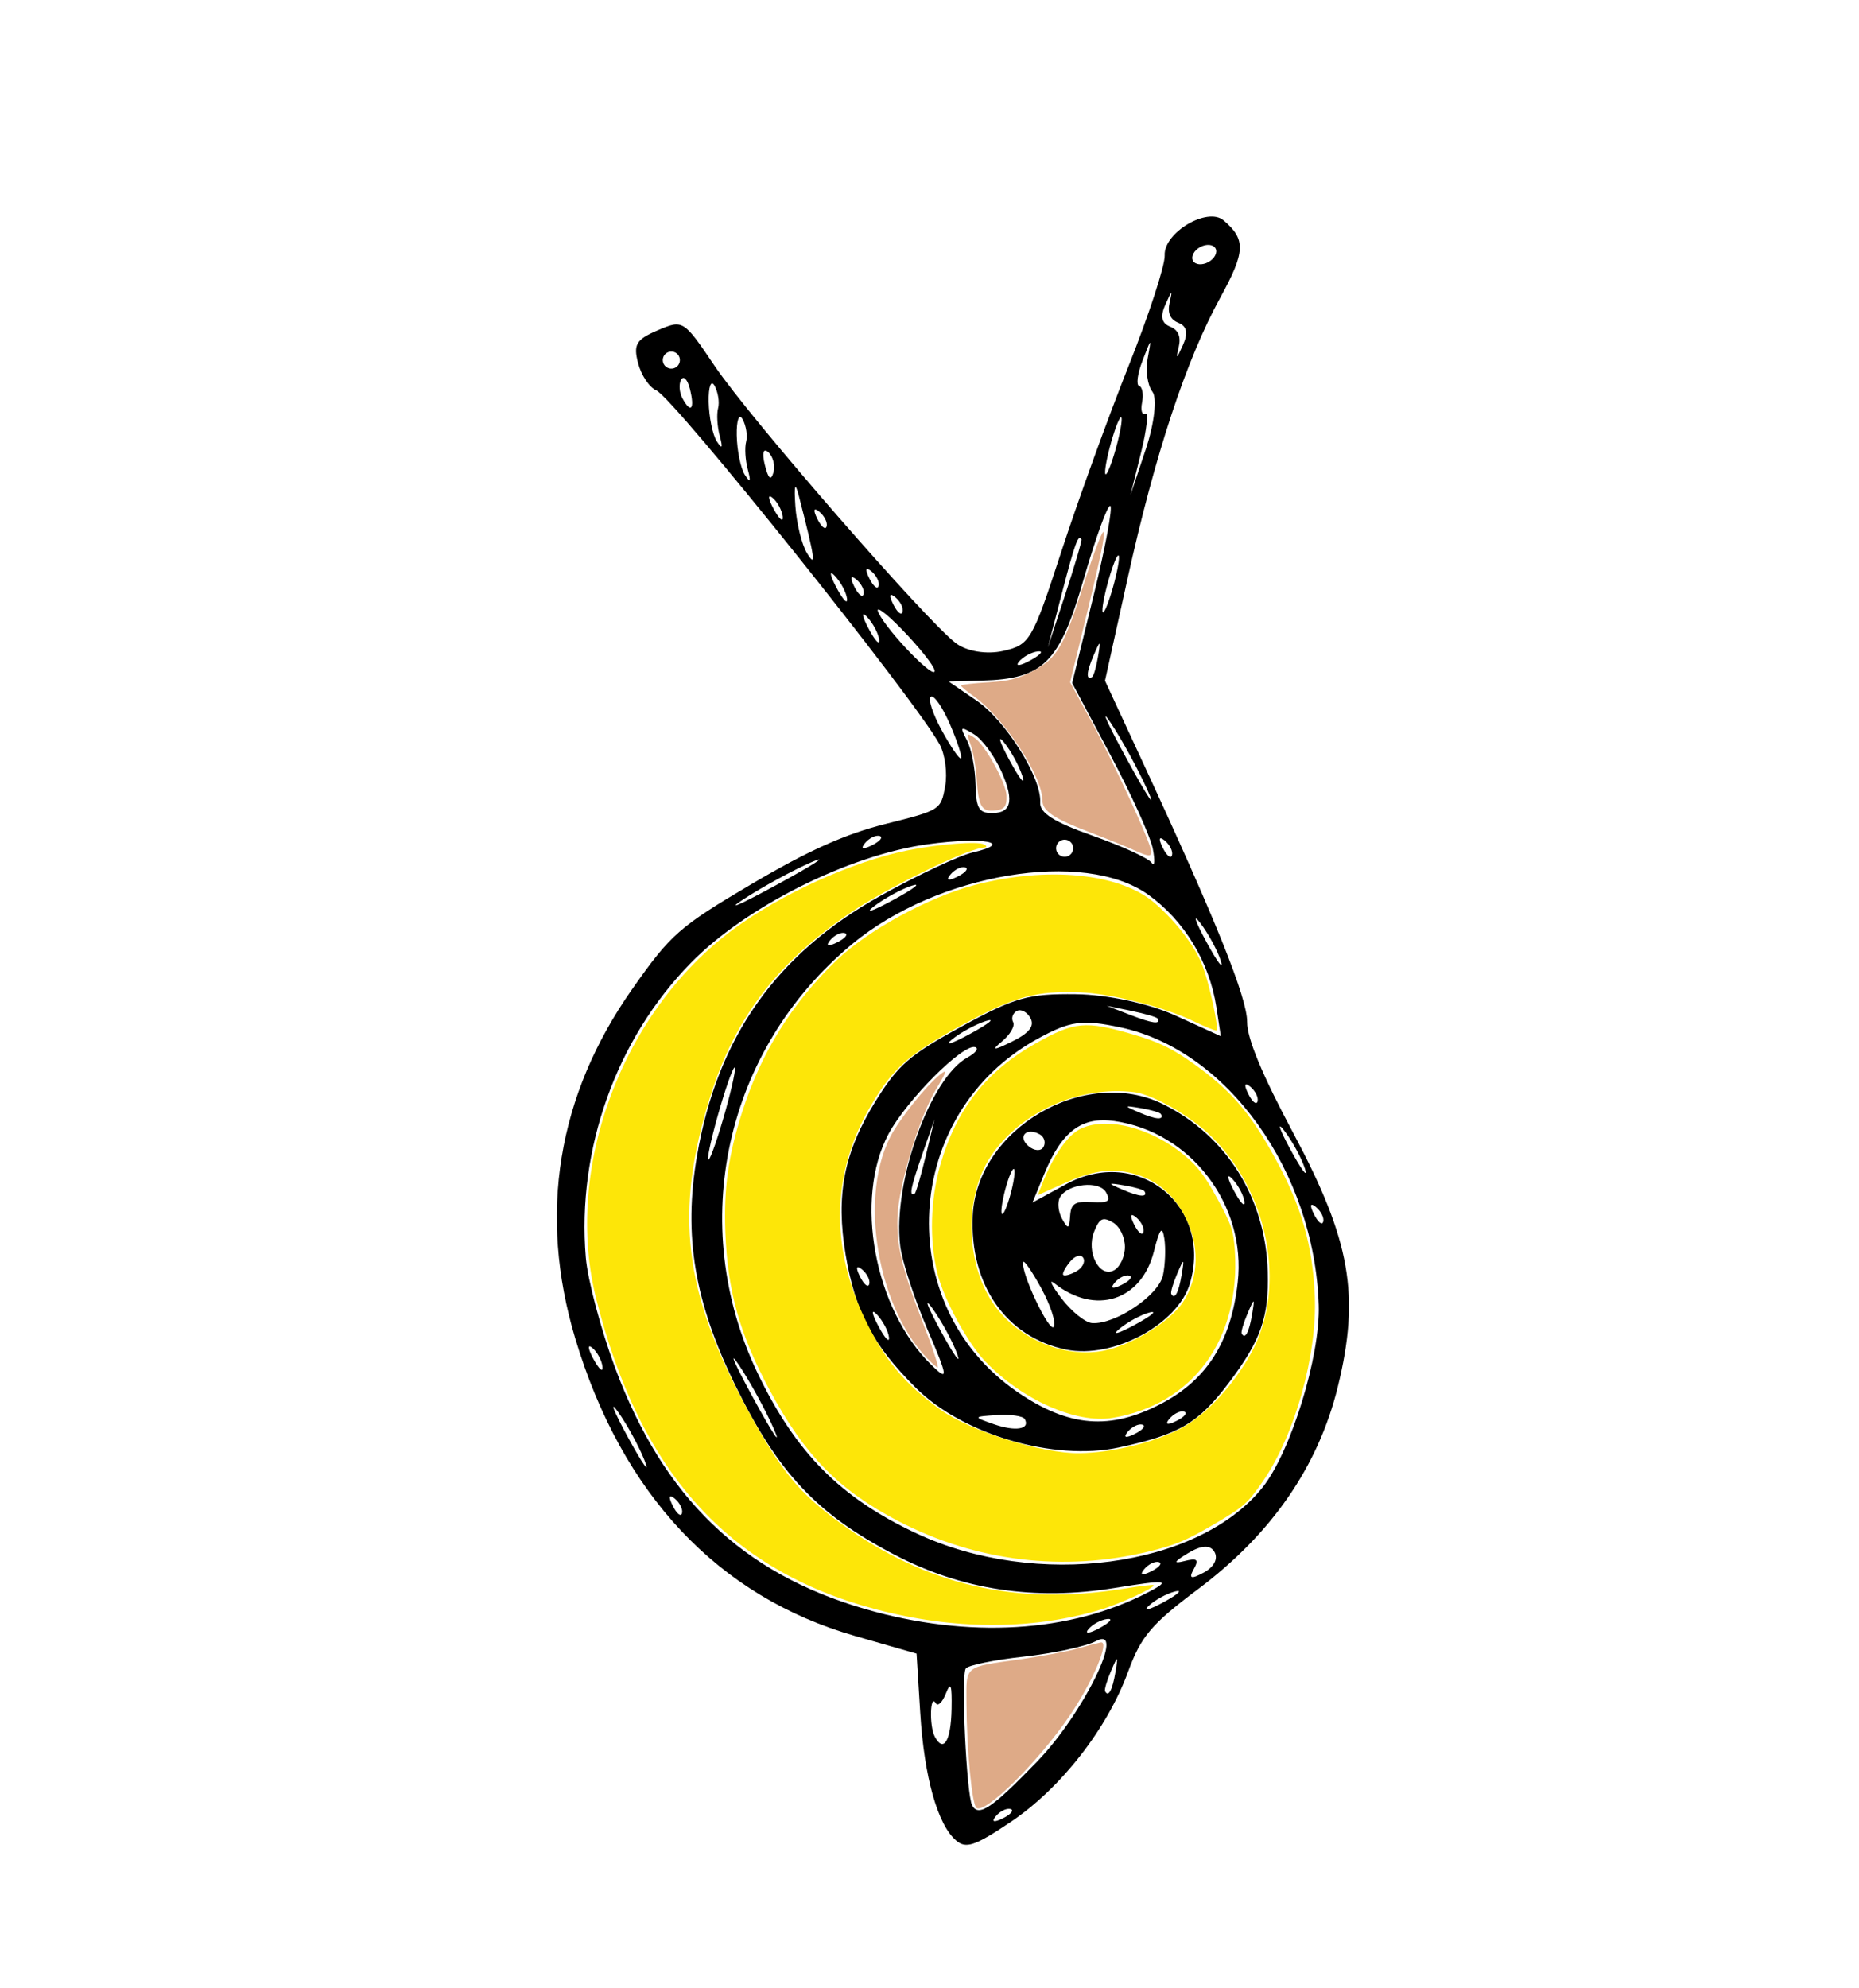 <?xml version="1.0" encoding="UTF-8" standalone="no"?>
<!-- Created with Inkscape (http://www.inkscape.org/) -->

<svg
   version="1.1"
   id="svg2"
   width="289.333"
   height="309.333"
   viewBox="0 0 289.333 309.333"
   sodipodi:docname="luGialla.svg"
   inkscape:version="1.1.2 (b8e25be833, 2022-02-05)"
   xmlns:inkscape="http://www.inkscape.org/namespaces/inkscape"
   xmlns:sodipodi="http://sodipodi.sourceforge.net/DTD/sodipodi-0.dtd"
   xmlns="http://www.w3.org/2000/svg"
   xmlns:svg="http://www.w3.org/2000/svg">
  <defs
     id="defs6" />
  <sodipodi:namedview
     id="namedview4"
     pagecolor="#ffffff"
     bordercolor="#666666"
     borderopacity="1.0"
     inkscape:pageshadow="2"
     inkscape:pageopacity="0.0"
     inkscape:pagecheckerboard="0"
     showgrid="false"
     inkscape:zoom="1.8241526"
     inkscape:cx="103.88385"
     inkscape:cy="139.51684"
     inkscape:window-width="1920"
     inkscape:window-height="991"
     inkscape:window-x="-9"
     inkscape:window-y="-9"
     inkscape:window-maximized="1"
     inkscape:current-layer="g8" />
  <g
     inkscape:groupmode="layer"
     inkscape:label="Image"
     id="g8">
    <path
       style="fill:#000000;stroke-width:1.333"
       d="m 148.823,286.417 c -2.893,-2.46 -4.976,-9.852 -5.597,-19.858 l -0.573,-9.235 -9.556,-2.742 c -21.328,-6.121 -36.305,-22.045 -43.575,-46.331 -5.781,-19.313 -2.779,-37.738 8.846,-54.297 6.024,-8.581 7.308,-9.711 18.614,-16.388 8.791,-5.192 14.532,-7.77 20.793,-9.338 8.594,-2.152 8.653,-2.189 9.327,-5.872 0.373,-2.038 -0.012,-4.969 -0.855,-6.514 -3.85,-7.053 -41.401,-53.96 -44.102,-55.092 -1.071,-0.449 -2.348,-2.357 -2.836,-4.241 -0.757,-2.917 -0.301,-3.676 3.074,-5.116 3.926,-1.676 4.006,-1.626 8.827,5.527 5.516,8.183 33.169,39.946 37.619,43.21 1.697,1.244 4.755,1.735 7.279,1.169 4.174,-0.937 4.546,-1.569 9.059,-15.406 2.588,-7.936 7.301,-20.945 10.473,-28.91 3.172,-7.964 5.705,-15.724 5.63,-17.243 -0.174,-3.529 6.652,-7.579 9.169,-5.439 3.489,2.967 3.406,4.87 -0.522,12.026 -5.305,9.664 -10.147,24.341 -14.436,43.756 l -3.501,15.848 5.732,12.364 c 11.507,24.82 16.408,36.999 16.388,40.726 -0.014,2.564 2.34,8.231 7.203,17.335 8.913,16.688 10.405,25.224 6.904,39.483 -3.036,12.364 -10.322,22.896 -21.772,31.47 -7.213,5.401 -8.855,7.34 -10.854,12.813 -3.257,8.918 -10.522,18.201 -18.341,23.438 -5.493,3.679 -6.889,4.153 -8.414,2.856 z m 8.454,-4.915 c -0.601,-0.177 -1.633,0.333 -2.293,1.132 -0.73,0.883 -0.301,1.009 1.093,0.321 1.261,-0.623 1.802,-1.277 1.2,-1.453 z m 4.176,-7.42 c 7.169,-7.424 13.934,-21.271 9.144,-18.718 -1.547,0.825 -6.628,1.92 -11.291,2.433 -4.663,0.513 -8.715,1.349 -9.004,1.857 -0.739,1.297 0.124,19.675 0.999,21.278 1.016,1.861 3.095,0.459 10.152,-6.85 z m 12.152,-13.867 c 0.442,-2.651 0.378,-2.67 -0.683,-0.201 -0.644,1.498 -1.063,2.923 -0.93,3.166 0.526,0.963 1.148,-0.181 1.613,-2.965 z m -25.5,5.692 c 0.068,-3.79 -0.128,-4.299 -0.903,-2.35 -0.544,1.369 -1.248,2.033 -1.564,1.477 -0.888,-1.561 -1.032,3.542 -0.147,5.211 1.367,2.578 2.525,0.655 2.614,-4.338 z m 34.776,-18.259 c -1.287,0.321 -3.13,1.327 -4.096,2.236 -0.966,0.909 0.087,0.647 2.34,-0.583 2.253,-1.23 3.043,-1.974 1.756,-1.653 z m -10.569,4.292 c -0.982,0.115 -2.298,0.833 -2.926,1.597 -0.627,0.764 0.176,0.67 1.785,-0.208 1.609,-0.878 2.122,-1.503 1.141,-1.389 z m 16.727,-10.404 c -0.637,-1.168 -2.011,-1.122 -4.103,0.137 -2.229,1.341 -2.408,1.705 -0.616,1.25 2.031,-0.517 2.318,-0.265 1.46,1.282 -0.803,1.447 -0.411,1.572 1.575,0.506 1.574,-0.846 2.255,-2.129 1.685,-3.175 z m -15.524,5.567 c -12.487,2.02 -23.837,0.302 -34.34,-5.197 -12.031,-6.299 -18.065,-12.713 -24.693,-26.249 -6.402,-13.075 -8.128,-23.34 -6.009,-35.745 3.161,-18.5 12.306,-31.463 28.596,-40.533 5.767,-3.211 12.204,-6.236 14.306,-6.723 6.656,-1.543 1.682,-2.469 -6.938,-1.292 -12.293,1.679 -28.266,9.666 -36.884,18.444 -11.649,11.865 -17.784,29.051 -16.379,45.881 0.29,3.475 2.341,11.194 4.558,17.153 7.517,20.206 19.756,32.008 38.939,37.546 16.092,4.646 31.955,3.695 44.085,-2.642 3.579,-1.87 2.872,-1.957 -5.243,-0.644 z m 6.841,-4.023 c -0.601,-0.177 -1.633,0.333 -2.293,1.132 -0.73,0.883 -0.301,1.009 1.093,0.321 1.261,-0.623 1.802,-1.277 1.2,-1.453 z m 16.126,-11.592 c 4.41,-5.506 9.018,-20.433 8.764,-28.391 -0.663,-20.754 -14.207,-39.704 -30.899,-43.232 -5.941,-1.255 -7.783,-1 -12.861,1.785 -21.089,11.565 -22.802,41.476 -3.147,54.953 8.014,5.495 14.445,6.011 22.442,1.801 7.095,-3.735 10.815,-9.645 11.857,-18.835 1.369,-12.073 -7.321,-23.442 -19.205,-25.126 -5.099,-0.723 -8.176,1.602 -10.909,8.24 l -1.832,4.45 5.208,-2.843 c 11.126,-6.074 22.861,3.3 19.301,15.418 -1.871,6.371 -11.962,11.784 -19.224,10.314 -9.355,-1.895 -15.08,-10.083 -14.581,-20.853 0.628,-13.529 17.449,-23.371 29.639,-17.342 9.852,4.873 15.96,14.659 16.277,26.081 0.196,7.055 -1.048,10.617 -6.012,17.212 -4.787,6.359 -7.757,8.11 -17.178,10.129 -10.079,2.159 -24.262,-2.007 -31.572,-9.274 -6.705,-6.666 -9.442,-11.847 -10.933,-20.703 -1.569,-9.314 -0.267,-15.989 4.669,-23.934 3.507,-5.644 5.285,-7.186 13.405,-11.619 8.293,-4.527 10.323,-5.099 17.773,-5.01 4.879,0.059 11.378,1.453 15.477,3.319 l 7.067,3.218 -0.696,-4.553 c -1.065,-6.968 -5.017,-13.481 -10.598,-17.468 -9.999,-7.142 -32.794,-3.339 -46.096,7.69 -19.809,16.425 -25.798,43.636 -14.696,66.781 5.947,12.398 12.909,19.408 24.775,24.943 18.571,8.664 43.804,5.308 53.784,-7.152 z m -12.197,-11.82 c -0.601,-0.177 -1.633,0.333 -2.293,1.132 -0.73,0.883 -0.301,1.009 1.093,0.321 1.261,-0.623 1.802,-1.277 1.2,-1.453 z m -6.49,2.024 c -0.601,-0.177 -1.633,0.333 -2.293,1.132 -0.73,0.883 -0.301,1.009 1.093,0.321 1.261,-0.623 1.802,-1.277 1.2,-1.453 z m 17.074,-17.138 c 0.442,-2.651 0.378,-2.67 -0.683,-0.201 -0.644,1.498 -1.063,2.923 -0.93,3.166 0.526,0.963 1.148,-0.181 1.613,-2.965 z m -35.375,16.273 c -0.269,-0.48 -2.214,-0.76 -4.323,-0.623 -3.75,0.244 -3.761,0.276 -0.501,1.413 3.383,1.18 5.712,0.799 4.823,-0.79 z m 19.451,-16.599 c -1.279,0.318 -3.391,1.457 -4.694,2.532 -1.303,1.075 -0.257,0.815 2.325,-0.578 2.582,-1.393 3.648,-2.272 2.369,-1.954 z m 25.867,-16.4 c -0.883,-0.73 -1.009,-0.301 -0.321,1.093 0.623,1.261 1.277,1.802 1.453,1.2 0.177,-0.601 -0.333,-1.633 -1.132,-2.293 z m -20.905,10.557 c 0.442,-2.651 0.378,-2.67 -0.683,-0.201 -0.644,1.498 -1.063,2.923 -0.93,3.166 0.526,0.963 1.148,-0.181 1.613,-2.965 z m -2.903,0.066 c 0.353,-1.655 0.448,-4.23 0.213,-5.724 -0.326,-2.069 -0.714,-1.585 -1.628,2.028 -1.94,7.669 -9.119,9.962 -15.482,4.945 -0.939,-0.741 -0.439,0.32 1.111,2.356 1.55,2.036 3.694,3.761 4.765,3.832 3.611,0.239 10.356,-4.311 11.021,-7.437 z m -18.938,2.02 c -1.443,-2.644 -2.71,-4.475 -2.816,-4.07 -0.41,1.58 4.136,11.168 4.768,10.057 0.369,-0.649 -0.509,-3.343 -1.953,-5.987 z m -21.968,-6.647 c -1.149,-9.877 4.668,-26.101 10.499,-29.284 1.269,-0.693 1.795,-1.409 1.17,-1.593 -1.886,-0.554 -10.648,8.225 -13.471,13.498 -5.413,10.108 -2.217,27.319 6.681,35.976 2.682,2.609 2.609,2.004 -0.69,-5.699 -2.03,-4.74 -3.915,-10.544 -4.188,-12.898 z m 5.042,9.8 c -1.409,-1.961 -0.842,-0.403 1.26,3.462 2.102,3.865 3.254,5.47 2.561,3.566 -0.693,-1.904 -2.413,-5.067 -3.821,-7.028 z m 30.625,-5.131 c -0.601,-0.177 -1.633,0.333 -2.293,1.132 -0.73,0.883 -0.301,1.009 1.093,0.321 1.261,-0.623 1.802,-1.277 1.2,-1.453 z m 24.156,-22.502 c -1.24,-1.632 -0.825,-0.33 0.924,2.893 1.749,3.223 2.763,4.559 2.255,2.967 -0.508,-1.591 -1.938,-4.228 -3.178,-5.86 z m -94.909,57.202 c -0.883,-0.73 -1.009,-0.301 -0.321,1.093 0.623,1.261 1.277,1.802 1.453,1.2 0.177,-0.601 -0.333,-1.633 -1.132,-2.294 z m 10.013,-20.752 c -1.74,-2.601 -0.72,-0.253 2.267,5.218 2.987,5.471 4.41,7.599 3.163,4.729 -1.247,-2.87 -3.691,-7.347 -5.43,-9.948 z m 76.785,-28.976 c -0.918,-0.977 -0.827,-0.185 0.204,1.759 1.03,1.944 1.782,2.743 1.67,1.776 -0.112,-0.967 -0.955,-2.558 -1.873,-3.535 z m -16.726,10.539 c -0.013,-1.551 -0.834,-3.19 -1.905,-3.799 -1.556,-0.886 -2.057,-0.632 -2.891,1.466 -1.27,3.196 0.824,7.242 3.104,5.997 0.943,-0.515 1.704,-2.163 1.692,-3.664 z m -6.473,1.764 c -0.34,-0.623 -1.243,-0.399 -2.007,0.498 -0.763,0.898 -1.275,1.839 -1.137,2.092 0.138,0.253 1.041,0.029 2.007,-0.498 0.966,-0.527 1.477,-1.468 1.137,-2.092 z m 8.213,-6.335 c -0.883,-0.73 -1.009,-0.301 -0.321,1.093 0.623,1.261 1.277,1.802 1.453,1.2 0.177,-0.601 -0.333,-1.633 -1.132,-2.293 z m -80.642,30.256 c -1.402,-1.95 -0.68,-0.123 1.604,4.061 2.284,4.184 3.431,5.779 2.548,3.546 -0.882,-2.234 -2.751,-5.657 -4.153,-7.607 z M 136.483,204.554 c -0.918,-0.977 -0.827,-0.185 0.204,1.759 1.03,1.944 1.782,2.743 1.67,1.776 -0.112,-0.967 -0.955,-2.558 -1.873,-3.535 z m 41.653,-19.164 c -0.133,-0.243 -1.557,-0.662 -3.166,-0.93 -2.651,-0.442 -2.67,-0.378 -0.201,0.683 2.593,1.115 3.893,1.21 3.367,0.247 z m -8.248,1.671 c 2.637,0.146 3.023,-0.113 2.26,-1.511 -1.03,-1.887 -5.963,-1.37 -7.171,0.753 -0.43,0.756 -0.288,2.26 0.316,3.344 0.945,1.695 1.12,1.639 1.257,-0.396 0.131,-1.956 0.709,-2.335 3.339,-2.189 z m 24.7,-17.959 c -0.883,-0.73 -1.009,-0.301 -0.321,1.093 0.623,1.261 1.277,1.802 1.453,1.2 0.177,-0.601 -0.333,-1.633 -1.132,-2.293 z m -60.432,28.433 c -0.883,-0.73 -1.009,-0.301 -0.321,1.093 0.623,1.261 1.277,1.802 1.453,1.2 0.177,-0.601 -0.333,-1.633 -1.132,-2.294 z M 157.468,185.095 c 0.462,-1.923 0.577,-3.353 0.255,-3.178 -0.322,0.176 -0.963,1.893 -1.426,3.816 -0.462,1.923 -0.577,3.353 -0.255,3.178 0.322,-0.176 0.963,-1.893 1.426,-3.816 z m 23.219,-11.73 c -0.133,-0.243 -1.557,-0.662 -3.166,-0.93 -2.651,-0.442 -2.67,-0.378 -0.201,0.683 2.593,1.115 3.893,1.21 3.367,0.247 z m -18.846,3.162 c -2.073,-1.18 -3.534,0.324 -1.771,1.823 0.894,0.76 1.944,0.824 2.333,0.141 0.389,-0.683 0.136,-1.566 -0.561,-1.964 z m -69.67,33.201 c -0.764,-0.627 -0.67,0.176 0.208,1.785 0.878,1.609 1.503,2.122 1.389,1.141 -0.115,-0.982 -0.833,-2.298 -1.597,-2.926 z m 51.909,-29.856 1.361,-5.68 -1.927,5.514 c -1.796,5.139 -2.065,6.54 -1.161,6.046 0.201,-0.11 0.979,-2.756 1.727,-5.88 z m 36.092,-21.366 c -0.121,-0.222 -1.953,-0.76 -4.071,-1.196 l -3.85,-0.792 3.667,1.416 c 3.446,1.331 4.765,1.508 4.254,0.572 z m 6.651,-14.858 c -1.24,-1.632 -0.825,-0.33 0.924,2.893 1.749,3.223 2.763,4.558 2.255,2.967 -0.508,-1.591 -1.938,-4.228 -3.178,-5.86 z m -26.436,14.79 c -0.527,-0.966 -1.485,-1.468 -2.129,-1.117 -0.644,0.351 -0.903,1.129 -0.576,1.728 0.327,0.599 -0.466,1.964 -1.762,3.034 -1.704,1.406 -1.279,1.414 1.534,0.028 2.733,-1.347 3.605,-2.439 2.932,-3.672 z m -6.968,0.453 c -1.601,0.512 -3.97,1.805 -5.266,2.875 -1.296,1.07 0.014,0.651 2.91,-0.93 2.897,-1.581 3.957,-2.456 2.356,-1.945 z m -40.54,14.088 c 1.109,-3.947 1.752,-7.033 1.43,-6.857 -0.322,0.176 -1.492,3.549 -2.601,7.496 -1.109,3.947 -1.752,7.033 -1.43,6.857 0.322,-0.176 1.492,-3.549 2.601,-7.496 z m 59.938,-55.506 -5.949,-11.184 3.351,-13.67 c 1.843,-7.519 3.003,-13.772 2.577,-13.897 -0.426,-0.125 -2.292,5.026 -4.146,11.446 -3.749,12.976 -6.25,15.471 -15.776,15.74 l -5.223,0.147 4.314,2.949 c 4.574,3.126 10.175,12.069 9.931,15.854 -0.106,1.642 2.137,3.067 8.176,5.195 4.577,1.613 8.703,3.505 9.168,4.205 0.465,0.7 0.549,-0.274 0.186,-2.165 -0.363,-1.891 -3.337,-8.47 -6.609,-14.621 z m 8.459,13.326 c -0.883,-0.73 -1.009,-0.301 -0.321,1.093 0.623,1.261 1.277,1.802 1.453,1.2 0.177,-0.601 -0.333,-1.633 -1.132,-2.293 z m -8.416,-18.332 c -1.728,-2.582 -0.552,0.043 2.614,5.834 3.166,5.791 4.58,7.904 3.142,4.695 -1.438,-3.209 -4.028,-7.947 -5.757,-10.529 z m -5.991,18.887 c -0.351,-0.644 -1.166,-0.883 -1.809,-0.531 -0.644,0.351 -0.883,1.166 -0.531,1.809 0.351,0.644 1.165,0.883 1.809,0.531 0.644,-0.351 0.883,-1.166 0.531,-1.809 z m -35.388,13.843 c -0.601,-0.177 -1.633,0.333 -2.294,1.132 -0.73,0.883 -0.301,1.009 1.093,0.321 1.261,-0.623 1.802,-1.277 1.2,-1.453 z m 18.725,-10.222 c -0.601,-0.177 -1.633,0.333 -2.294,1.132 -0.73,0.883 -0.301,1.009 1.093,0.321 1.261,-0.623 1.802,-1.277 1.2,-1.453 z m -8.269,2.844 c -1.591,0.508 -4.228,1.938 -5.86,3.178 -1.632,1.24 -0.33,0.825 2.893,-0.924 3.223,-1.748 4.558,-2.763 2.967,-2.255 z m 13.973,-17.663 c -1.085,-2.462 -3.023,-5.111 -4.307,-5.887 -2.16,-1.306 -2.241,-1.235 -1.098,0.953 0.679,1.3 1.273,4.341 1.318,6.758 0.067,3.518 0.486,4.42 2.1,4.525 3.438,0.225 4.039,-1.695 1.986,-6.35 z m 0.341,-4.652 c -1.07,-1.296 -0.651,0.013 0.93,2.91 1.581,2.897 2.456,3.957 1.945,2.356 -0.512,-1.601 -1.805,-3.97 -2.875,-5.266 z m -19.348,14.581 c -0.601,-0.177 -1.633,0.333 -2.294,1.132 -0.73,0.883 -0.301,1.009 1.093,0.321 1.261,-0.623 1.802,-1.277 1.2,-1.453 z m -10.608,4.079 c -2.85,1.237 -7.591,3.822 -10.536,5.744 -2.945,1.921 -0.613,0.909 5.182,-2.25 5.795,-3.159 8.204,-4.731 5.354,-3.494 z m 21.614,-21.323 c -1.16,-2.709 -2.518,-4.702 -3.018,-4.429 -0.5,0.273 0.241,2.603 1.647,5.177 1.406,2.575 2.763,4.568 3.018,4.429 0.254,-0.139 -0.487,-2.469 -1.647,-5.177 z m 22.983,-10.648 c 0.442,-2.651 0.378,-2.67 -0.683,-0.201 -1.115,2.593 -1.21,3.893 -0.247,3.367 0.243,-0.133 0.662,-1.557 0.93,-3.166 z m -9.378,-0.824 c -0.982,0.115 -2.298,0.833 -2.926,1.597 -0.627,0.764 0.176,0.67 1.785,-0.208 1.609,-0.878 2.122,-1.503 1.141,-1.389 z m 6.802,-17.454 c -0.48,-0.879 -1.023,0.624 -3.052,8.439 l -2.183,8.407 2.711,-8.252 c 1.491,-4.539 2.627,-8.406 2.524,-8.594 z m 5.137,6.627 c 0.633,-2.434 0.888,-4.282 0.566,-4.107 -0.322,0.176 -1.103,2.311 -1.737,4.746 -0.633,2.434 -0.888,4.282 -0.566,4.107 0.322,-0.176 1.103,-2.311 1.737,-4.746 z m -33.064,7.416 c -2.652,-2.73 -4.291,-3.886 -3.642,-2.569 1.506,3.056 9.028,10.763 8.706,8.919 -0.133,-0.763 -2.412,-3.62 -5.064,-6.35 z m -5.43,-1.944 c -0.918,-0.977 -0.827,-0.185 0.204,1.759 1.03,1.944 1.782,2.743 1.67,1.776 -0.112,-0.967 -0.955,-2.558 -1.873,-3.535 z m 4.378,-3.083 c -0.883,-0.73 -1.009,-0.301 -0.321,1.093 0.623,1.261 1.277,1.802 1.453,1.2 0.177,-0.601 -0.333,-1.633 -1.132,-2.294 z m 40.025,-31.973 c -0.754,-0.965 -1.09,-3.276 -0.747,-5.134 0.619,-3.352 0.613,-3.35 -0.795,0.298 -0.781,2.023 -1.015,3.796 -0.52,3.942 0.495,0.145 0.699,1.291 0.454,2.546 -0.245,1.255 -0.015,2.047 0.512,1.759 0.527,-0.288 0.222,2.442 -0.678,6.066 l -1.636,6.589 2.39,-7.156 c 1.315,-3.936 1.773,-7.946 1.019,-8.911 z m -5.49,8.089 c 0.633,-2.434 0.888,-4.282 0.566,-4.107 -0.322,0.176 -1.103,2.311 -1.737,4.746 -0.633,2.434 -0.888,4.283 -0.566,4.107 0.322,-0.176 1.103,-2.311 1.737,-4.746 z m -43.916,20.585 c -0.918,-0.977 -0.827,-0.185 0.204,1.759 1.03,1.944 1.782,2.743 1.67,1.776 -0.112,-0.967 -0.955,-2.558 -1.873,-3.535 z m 3.315,0.535 c -0.883,-0.73 -1.009,-0.301 -0.321,1.093 0.623,1.261 1.277,1.802 1.453,1.2 0.177,-0.601 -0.333,-1.633 -1.132,-2.293 z m 2.341,-1.278 c -0.883,-0.73 -1.009,-0.301 -0.321,1.093 0.623,1.261 1.277,1.802 1.453,1.2 0.177,-0.601 -0.333,-1.633 -1.132,-2.293 z m -11.296,-11.777 c -0.565,-2.189 -0.746,-1.64 -0.529,1.602 0.182,2.712 0.998,6.026 1.814,7.365 1.481,2.428 1.262,0.903 -1.285,-8.967 z m 59.091,-26.875 c -1.286,-0.511 -1.735,-1.552 -1.363,-3.158 0.469,-2.026 0.368,-1.981 -0.655,0.292 -0.835,1.854 -0.615,2.924 0.708,3.45 1.286,0.511 1.735,1.552 1.363,3.158 -0.469,2.026 -0.368,1.981 0.655,-0.292 0.835,-1.854 0.615,-2.924 -0.708,-3.45 z m -55.885,29.397 c -0.883,-0.73 -1.009,-0.301 -0.321,1.093 0.623,1.261 1.277,1.802 1.453,1.2 0.177,-0.601 -0.333,-1.633 -1.132,-2.293 z m -7.301,-2.186 c -0.764,-0.627 -0.67,0.176 0.208,1.785 0.878,1.609 1.503,2.122 1.389,1.141 -0.115,-0.982 -0.833,-2.298 -1.597,-2.926 z m 68.964,-38.787 c -0.351,-0.644 -1.429,-0.739 -2.394,-0.212 -0.966,0.527 -1.468,1.485 -1.117,2.129 0.351,0.644 1.429,0.739 2.394,0.212 0.966,-0.527 1.468,-1.485 1.117,-2.129 z m -69.599,31.71 c -0.771,-0.717 -1.012,0.103 -0.561,1.911 0.554,2.225 0.955,2.598 1.35,1.256 0.309,-1.051 -0.046,-2.477 -0.788,-3.167 z m -3.457,-1.627 c 0.247,-0.929 9.4e-4,-2.503 -0.548,-3.499 -0.548,-0.996 -0.961,0.128 -0.916,2.496 0.045,2.369 0.613,5.135 1.262,6.147 0.832,1.296 0.969,1.057 0.466,-0.808 -0.393,-1.456 -0.512,-3.408 -0.265,-4.337 z m -4.365,-5.213 c 0.247,-0.929 9.3e-4,-2.503 -0.548,-3.499 -0.548,-0.996 -0.961,0.128 -0.916,2.496 0.045,2.369 0.613,5.135 1.262,6.147 0.832,1.296 0.969,1.057 0.466,-0.808 -0.393,-1.456 -0.512,-3.408 -0.265,-4.337 z m -4.384,-3.002 c -0.366,-1.472 -0.983,-2.121 -1.369,-1.441 -0.387,0.679 -0.289,1.994 0.217,2.922 1.322,2.422 1.929,1.643 1.152,-1.48 z m -1.724,-5.133 c -0.351,-0.644 -1.166,-0.883 -1.809,-0.531 -0.644,0.351 -0.883,1.166 -0.531,1.809 0.351,0.644 1.166,0.883 1.809,0.531 0.644,-0.351 0.883,-1.166 0.531,-1.809 z"
       id="path863" />
    <path
       style="fill:#fde608;stroke-width:0.548"
       d="m 178.864,241.416 c -13.24,3.244 -26.977,1.578 -39.112,-4.745 -9.182,-4.784 -14.505,-10.203 -19.921,-20.28 -4.701,-8.746 -6.584,-15.427 -6.938,-24.611 -0.263,-6.835 0.454,-11.952 2.63,-18.778 2.925,-9.173 7.733,-16.89 14.686,-23.574 4.845,-4.657 14.292,-9.813 21.413,-11.687 11.369,-2.992 22.696,-1.874 28.08,2.771 3.332,2.874 6.314,6.768 7.443,9.72 1.085,2.836 2.608,9.901 2.181,10.115 -0.165,0.083 -1.828,-0.59 -3.695,-1.494 -4.387,-2.124 -12.72,-4.241 -17.448,-4.431 -6.878,-0.277 -10.302,0.654 -18.206,4.951 -8.524,4.634 -10.984,6.8 -14.474,12.748 -6.05,10.309 -6.339,21.878 -0.832,33.236 3.092,6.376 6.149,10.03 11.74,14.031 4.694,3.359 15.861,6.843 21.636,6.75 5.203,-0.084 11.862,-1.741 15.926,-3.964 3.816,-2.087 8.04,-6.665 10.793,-11.697 5.636,-10.303 2.593,-25.536 -6.832,-34.194 -3.269,-3.003 -8.701,-6.012 -11.444,-6.341 -8.467,-1.013 -17.531,3.013 -22.188,9.855 -4.326,6.356 -4.086,17.011 0.527,23.39 3.802,5.257 10.925,8.189 16.987,6.992 4.303,-0.85 10.204,-4.456 12.257,-7.491 2.623,-3.878 2.684,-9.18 0.159,-13.765 -1.822,-3.308 -4.419,-5.386 -7.88,-6.304 -3.405,-0.904 -6.286,-0.483 -10.895,1.59 l -3.939,1.772 0.694,-1.771 c 1.63,-4.16 3.821,-7.387 5.718,-8.423 3.955,-2.159 11.08,-0.424 16.415,3.998 2.074,1.719 3.13,3.109 5.115,6.734 2.176,3.972 2.532,5.028 2.729,8.102 0.888,13.825 -6.493,23.91 -19.045,26.023 -5.615,0.945 -14.154,-2.851 -19.814,-8.809 -2.786,-2.932 -6.42,-9.62 -7.435,-13.68 -1.274,-5.098 -1.103,-11.476 0.451,-16.874 2.507,-8.707 7.152,-14.606 14.939,-18.971 5.949,-3.335 7.644,-3.492 14.926,-1.381 4.037,1.17 6.257,2.233 9.48,4.539 5.956,4.263 8.875,7.646 12.82,14.861 4.066,7.436 5.783,13.42 6.122,21.329 0.394,9.22 -3.127,21.742 -8.134,28.932 -2.383,3.421 -2.9,3.872 -7.617,6.641 -4.178,2.453 -5.925,3.183 -10.018,4.186 z"
       id="path1000" />
    <path
       style="fill:#fde608;stroke-width:0.548"
       d="m 171.109,250.534 c -10.716,3.152 -22.72,3.103 -34.916,-0.142 -22.888,-6.089 -36.626,-21.374 -43.402,-48.288 -5.094,-20.235 3.93,-44.582 21.296,-57.455 7.451,-5.523 18.599,-10.587 27.093,-12.308 4.946,-1.002 11.046,-1.478 11.998,-0.936 0.54,0.307 0.439,0.449 -0.393,0.554 -2.752,0.349 -14.729,6.227 -20.173,9.901 -11.537,7.785 -18.163,16.404 -22.026,28.653 -5.708,18.1 -4.216,30.609 5.845,49.001 5.198,9.504 7.925,12.817 14.449,17.56 13.259,9.64 27.289,12.862 44.12,10.131 2.446,-0.397 4.49,-0.641 4.544,-0.543 0.228,0.417 -5.27,2.94 -8.434,3.871 z"
       id="path1039" />
    <path
       style="fill:#deaa87;stroke-width:0.548"
       d="m 145.872,212.811 c -8.766,-7.043 -12.556,-25.641 -7.315,-35.895 1.399,-2.737 5.553,-7.938 7.745,-9.698 1.205,-0.967 1.098,-0.591 -0.689,2.417 -2.611,4.398 -5.784,14.99 -5.936,19.816 -0.142,4.511 0.761,8.173 4.183,16.963 1.489,3.825 2.394,6.703 2.012,6.396 z"
       id="path1078" />
    <path
       style="fill:#deaa87;stroke-width:0.548"
       d="m 176.802,132.421 c -1.313,-0.595 -4.432,-1.86 -6.931,-2.811 -5.912,-2.251 -7.628,-3.398 -7.643,-5.109 -0.032,-3.814 -6.058,-12.917 -10.712,-16.182 -1.107,-0.776 -1.98,-1.519 -1.942,-1.651 0.039,-0.132 1.948,-0.351 4.244,-0.488 3.249,-0.193 4.813,-0.596 7.063,-1.819 3.723,-2.024 4.673,-3.684 7.928,-13.872 1.377,-4.308 2.689,-7.779 2.917,-7.712 0.401,0.118 -0.446,4.101 -3.647,17.151 l -1.53,6.238 3.037,5.581 c 3.841,7.058 9.625,19.586 9.612,20.819 -0.008,0.746 -0.498,0.717 -2.398,-0.144 z"
       id="path1191" />
    <path
       style="fill:#deaa87;stroke-width:0.548"
       d="m 154.503,126.142 c -1.752,0.091 -2.238,-0.858 -2.484,-4.843 -0.11,-1.778 -0.519,-4.147 -0.908,-5.265 -0.698,-2.004 -0.69,-2.022 0.549,-1.236 1.597,1.012 4.941,7.045 4.996,9.012 0.05,1.797 -0.359,2.24 -2.152,2.333 z"
       id="path1230" />
    <path
       style="fill:#deaa87;stroke-width:0.548"
       d="m 151.997,281.361 c -0.71,-0.404 -1.543,-9.046 -1.58,-16.381 -0.029,-5.848 -0.401,-5.541 8.184,-6.745 3.265,-0.458 7.267,-1.202 8.895,-1.654 1.628,-0.452 3.338,-0.9 3.801,-0.996 1.501,-0.311 -1.233,6.153 -4.836,11.433 -4.848,7.104 -12.993,15.18 -14.465,14.343 z"
       id="path1269" />
  </g>
</svg>
